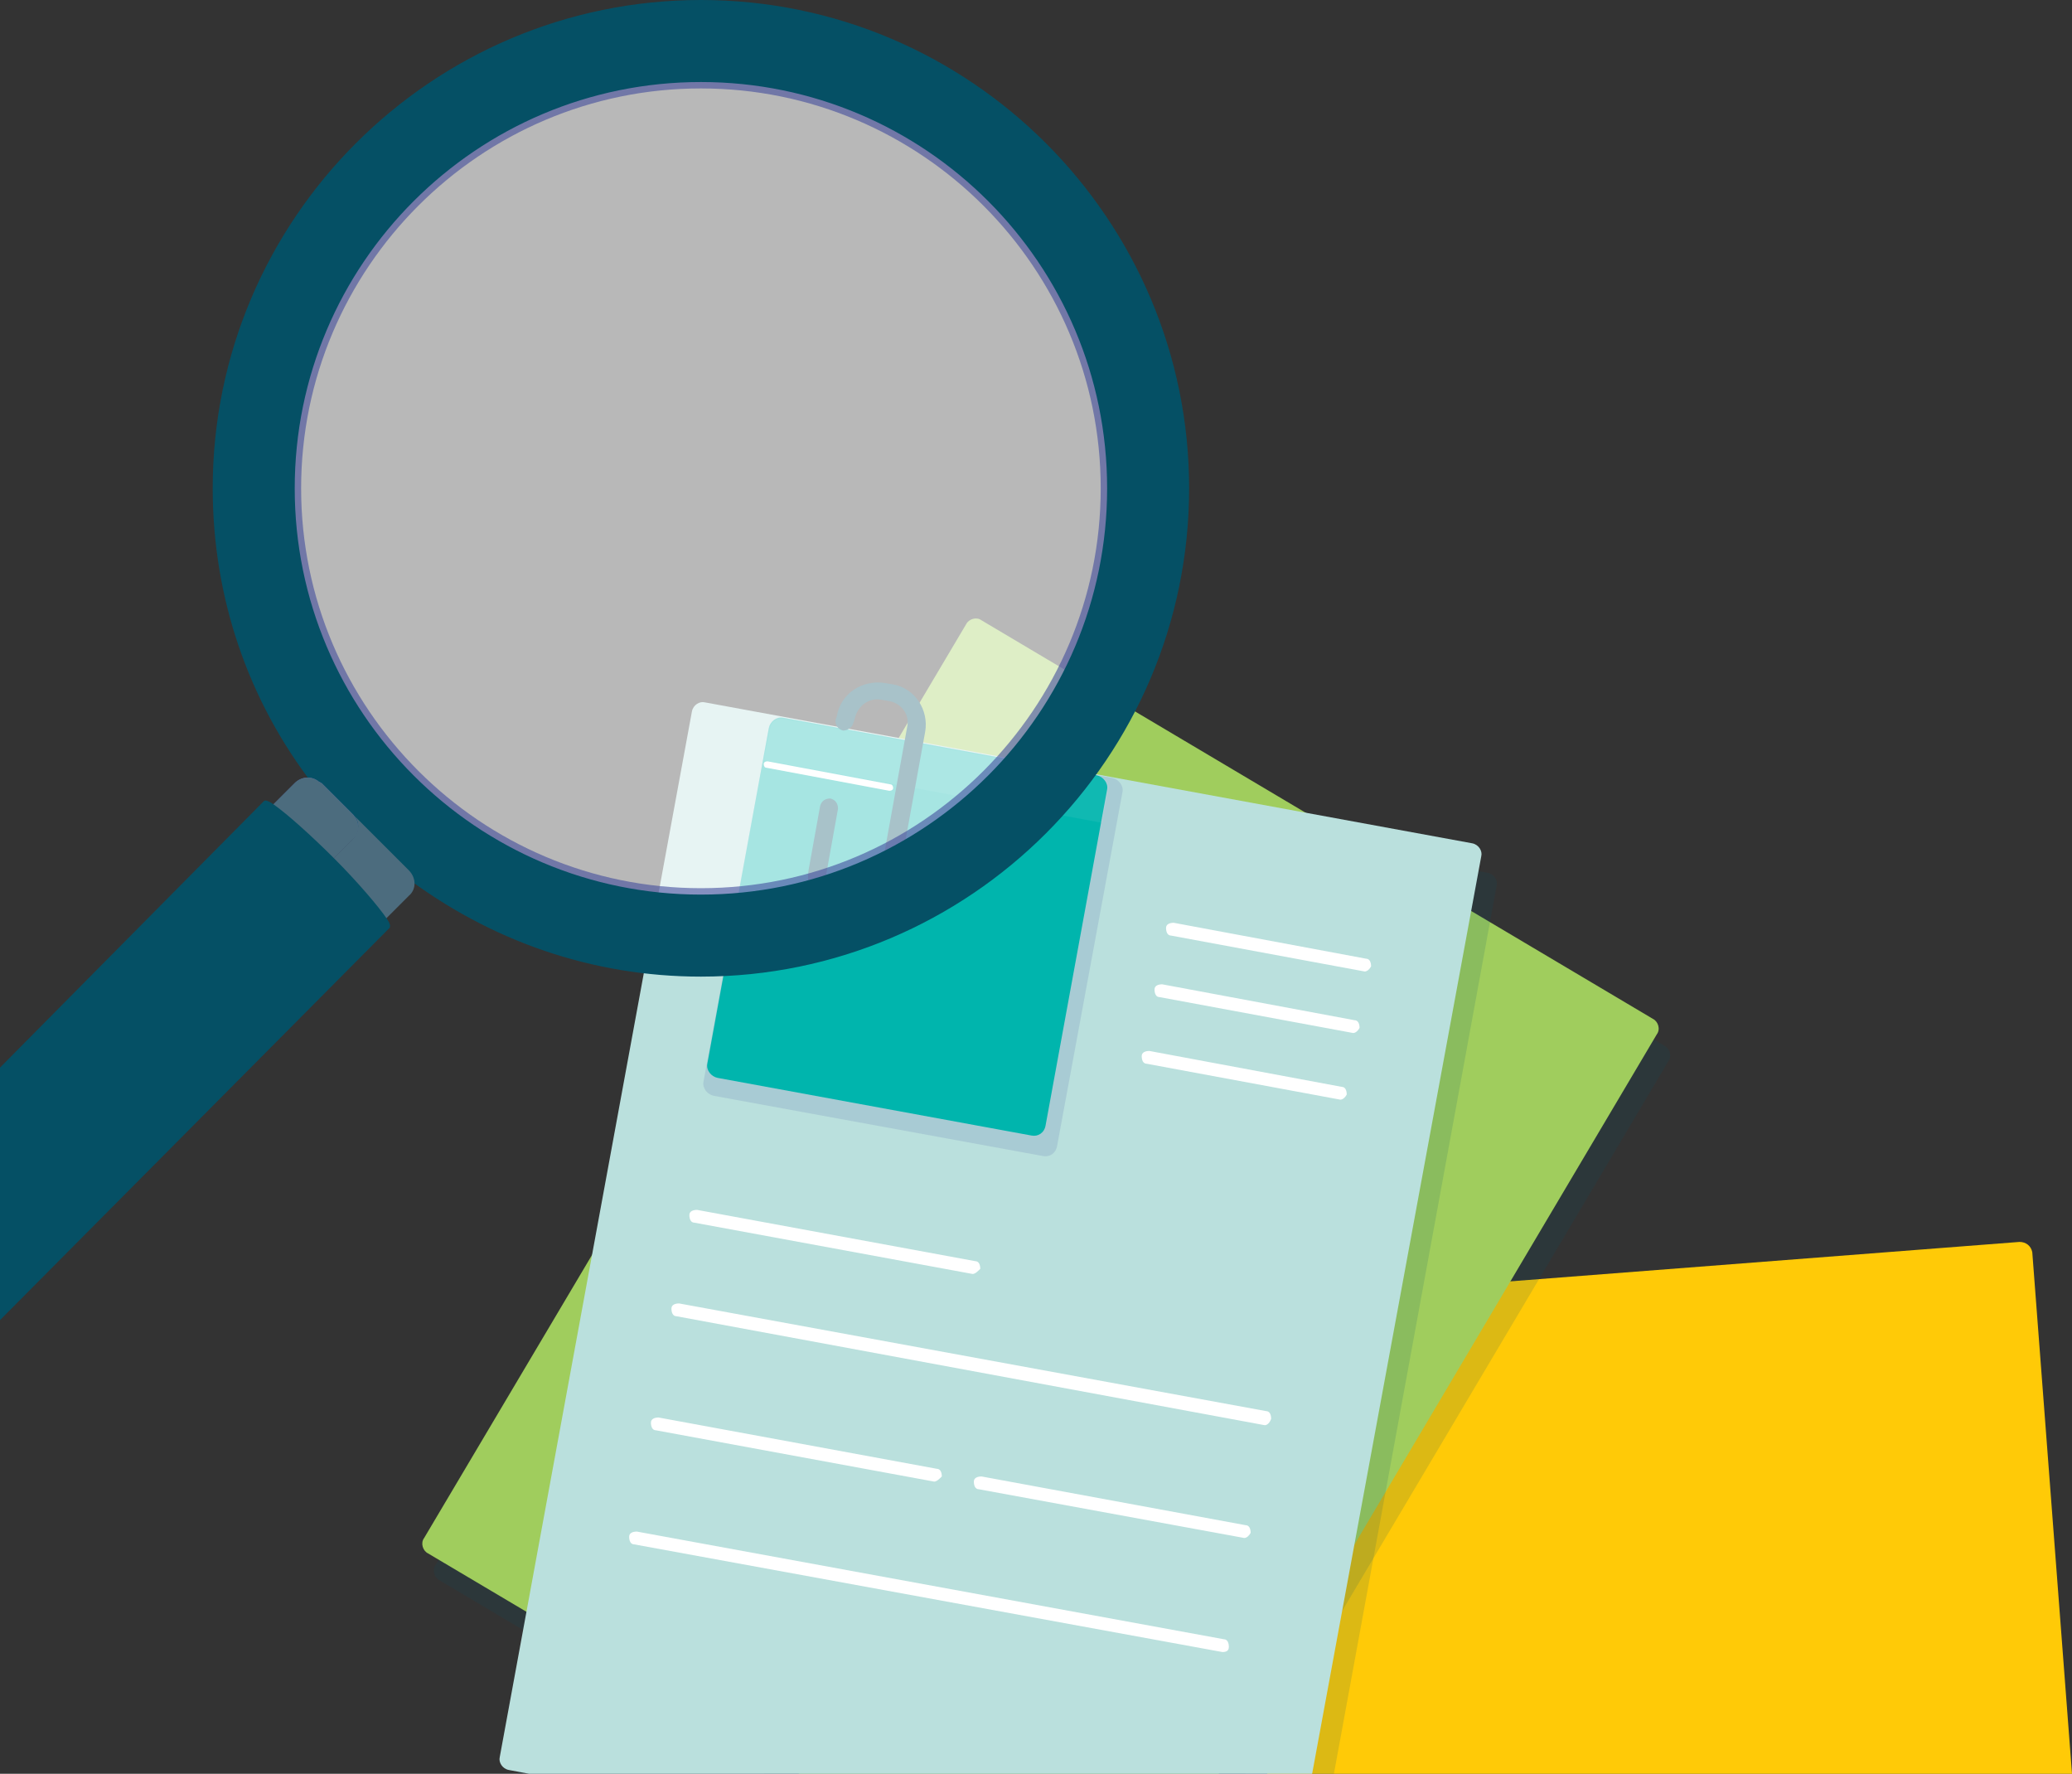 <?xml version="1.0" encoding="utf-8"?>
<!-- Generator: Adobe Illustrator 22.0.1, SVG Export Plug-In . SVG Version: 6.00 Build 0)  -->
<svg version="1.1" id="Layer_1" xmlns="http://www.w3.org/2000/svg" xmlns:xlink="http://www.w3.org/1999/xlink" x="0px" y="0px"
	 viewBox="0 0 161.7 138.4" style="enable-background:new 0 0 161.7 138.4;" xml:space="preserve">
<rect x="0" y="0" width="161.7" height="138.4" fill="#333333" stroke="none"/>
<style type="text/css">
	.st0{fill:#FFCA07;}
	.st1{opacity:0.14;fill:#055065;enable-background:new    ;}
	.st2{fill:#A0CD5D;}
	.st3{fill:#BAE0DD;}
	.st4{fill:#FFFFFF;}
	.st5{opacity:0.14;fill:#3F499B;enable-background:new    ;}
	.st6{fill:#00B5AD;}
	.st7{opacity:7.000000e-02;fill:#EDF1F7;enable-background:new    ;}
	.st8{fill:#055065;}
	.st9{opacity:0.65;fill:#FFFFFF;enable-background:new    ;}
	.st10{opacity:0.58;fill:#3F499B;enable-background:new    ;}
	.st11{fill:none;}
	.st12{fill:#4F66AF;}
	.st13{fill:#4C6C7E;}
</style>
<g>
	<path class="st0" d="M161.7,138.4l-3.1-40.7c-0.1-0.5-0.5-0.8-1-0.8l-60.7,4.7c-0.5,0.1-0.8,0.5-0.8,1l2.8,35.8H161.7z"/>
	<path class="st1" d="M34.3,123.3l25.4,15.1h37.5l33-55.6c0.3-0.4,0.1-1-0.3-1.2L77.5,50.5c-0.4-0.3-1-0.1-1.2,0.3L34,122.1
		C33.7,122.5,33.9,123.1,34.3,123.3z"/>
	<path class="st2" d="M33.4,121.2l29,17.2h32.7l34.2-57.7c0.3-0.4,0.1-1-0.3-1.2L76.6,48.4c-0.4-0.3-1-0.1-1.2,0.3L33.1,120
		C32.8,120.4,33,121,33.4,121.2z"/>
	<path class="st1" d="M104.1,138.4l12.7-69.3c0.1-0.4-0.2-0.9-0.7-1l-59.9-11c-0.4-0.1-0.9,0.2-1,0.7l-14.8,80.6H104.1z"/>
	<path class="st3" d="M39.7,138.1l1.6,0.3h61.1l13.2-71.6c0.1-0.4-0.2-0.9-0.7-1L55,54.8c-0.4-0.1-0.9,0.2-1,0.7l-15,81.6
		C38.9,137.5,39.2,138,39.7,138.1z"/>
	<g>
		<path class="st4" d="M106.5,75.8C106.4,75.8,106.4,75.8,106.5,75.8L91.4,73c-0.3,0-0.4-0.3-0.4-0.6s0.3-0.4,0.6-0.4l15,2.8
			c0.3,0,0.4,0.3,0.4,0.6C106.9,75.6,106.7,75.8,106.5,75.8z"/>
		<path class="st4" d="M105.6,80.6C105.5,80.6,105.5,80.6,105.6,80.6l-15.1-2.8c-0.3,0-0.4-0.3-0.4-0.6s0.3-0.4,0.6-0.4l15,2.8
			c0.3,0,0.4,0.3,0.4,0.6C106,80.4,105.8,80.6,105.6,80.6z"/>
		<path class="st4" d="M104.6,85.8L104.6,85.8L89.5,83c-0.3,0-0.4-0.3-0.4-0.6s0.3-0.4,0.6-0.4l15,2.8c0.3,0,0.4,0.3,0.4,0.6
			C105,85.6,104.8,85.8,104.6,85.8z"/>
		<g>
			<path class="st5" d="M81.4,90.2l-25.7-4.7c-0.5-0.1-0.9-0.6-0.8-1.1L60,56.8c0.1-0.5,0.6-0.9,1.1-0.8l25.7,4.7
				c0.5,0.1,0.9,0.6,0.8,1.1l-5.1,27.6C82.4,90,81.9,90.3,81.4,90.2z"/>
			<path class="st6" d="M80.5,88.6L56,84.1c-0.5-0.1-0.9-0.6-0.8-1.1L60,56.8c0.1-0.5,0.6-0.9,1.1-0.8l24.5,4.5
				c0.5,0.1,0.9,0.6,0.8,1.1l-4.8,26.2C81.5,88.4,81,88.7,80.5,88.6z"/>
			<path class="st7" d="M86,64.2l-26.4-4.9l0.5-2.5c0.1-0.5,0.6-0.8,1.1-0.7l24.6,4.5c0.5,0.1,0.8,0.6,0.7,1L86,64.2z"/>
			<path class="st8" d="M67,72.3c-0.2,0-0.4,0-0.6-0.1L66,72.1c-1.9-0.4-3.2-2.2-2.9-4.2l0.9-5c0.1-0.4,0.4-0.6,0.8-0.6
				c0.4,0.1,0.6,0.4,0.6,0.8l-0.9,5c-0.2,1.2,0.6,2.3,1.7,2.5l0.4,0.1c0.9,0.2,1.8-0.4,1.9-1.3l2.3-12.7c0.2-0.9-0.4-1.8-1.4-2
				l-0.6-0.1c-1-0.2-1.9,0.5-2.1,1.5l-0.1,0.3c-0.1,0.4-0.5,0.6-0.8,0.6c-0.4-0.1-0.6-0.4-0.6-0.8l0.1-0.3c0.3-1.8,2-2.9,3.8-2.6
				l0.6,0.1c1.7,0.3,2.8,2,2.5,3.7l-2.3,12.7C69.7,71.3,68.4,72.3,67,72.3z"/>
			<path class="st4" d="M69.4,61.7L69.4,61.7l-9.6-1.8c-0.1,0-0.2-0.1-0.2-0.3c0-0.1,0.1-0.2,0.3-0.2l9.6,1.8c0.1,0,0.2,0.1,0.2,0.3
				C69.7,61.6,69.6,61.7,69.4,61.7z"/>
		</g>
		<g>
			<path class="st4" d="M98.7,111.2L98.7,111.2l-45.9-8.5c-0.3,0-0.4-0.3-0.4-0.6s0.3-0.4,0.6-0.4l45.8,8.4c0.3,0,0.4,0.3,0.4,0.6
				C99.1,111,98.9,111.2,98.7,111.2z"/>
			<path class="st4" d="M95.4,128.9L95.4,128.9l-45.9-8.4c-0.3,0-0.4-0.3-0.4-0.6s0.3-0.4,0.6-0.4l45.8,8.4c0.3,0,0.4,0.3,0.4,0.6
				C95.9,128.8,95.7,128.9,95.4,128.9z"/>
			<path class="st4" d="M72.9,115.6L72.9,115.6l-21.7-4c-0.3,0-0.4-0.3-0.4-0.6s0.3-0.4,0.6-0.4l21.7,4c0.3,0,0.4,0.3,0.4,0.6
				C73.3,115.4,73.1,115.6,72.9,115.6z"/>
			<path class="st4" d="M75.9,99.4C75.9,99.4,75.8,99.4,75.9,99.4l-21.7-4c-0.3,0-0.4-0.3-0.4-0.6s0.3-0.4,0.6-0.4l21.7,4
				c0.3,0,0.4,0.3,0.4,0.6C76.3,99.2,76.1,99.4,75.9,99.4z"/>
			<path class="st4" d="M97.1,120C97.1,120,97,120,97.1,120l-20.7-3.8c-0.3,0-0.4-0.3-0.4-0.6s0.3-0.4,0.6-0.4l20.6,3.8
				c0.3,0,0.4,0.3,0.4,0.6C97.5,119.8,97.3,120,97.1,120z"/>
		</g>
	</g>
	<g>
		<g>
			<ellipse class="st9" cx="54.7" cy="38.1" rx="32.2" ry="32.2"/>
		</g>
		<g>
			<g>
				<path class="st10" d="M21.5,38.1c0-18.3,14.9-33.2,33.2-33.2s33.2,14.9,33.2,33.2S73,71.3,54.7,71.3S21.5,56.4,21.5,38.1z
					 M23.5,38.1c0,17.2,14,31.2,31.2,31.2s31.2-14,31.2-31.2S71.9,6.9,54.7,6.9S23.5,20.9,23.5,38.1z"/>
				<g>
					<g>
						<circle class="st11" cx="54.7" cy="38.1" r="32.2"/>
						<g>
							<path class="st8" d="M27.5,63.5l4.3,4.3c6.3,4.9,14.3,7.8,22.9,7.8c20.7,0,37.6-16.8,37.6-37.6c0-20.7-16.8-37.6-37.6-37.6
								S17.1,17.2,17.1,38c0,8.6,2.9,16.6,7.8,22.9c0.1,0,0.1,0.1,0.2,0.1L27.5,63.5z M22.5,38.1c0-17.8,14.4-32.2,32.2-32.2
								s32.2,14.4,32.2,32.2S72.5,70.3,54.7,70.3S22.5,55.9,22.5,38.1z"/>
							<path class="st8" d="M31.5,68.3l-6.8-6.8c0,0,0,0-0.1-0.1l-0.1-0.1c-5.2-6.7-7.9-14.8-7.9-23.2C16.6,17.1,33.7,0,54.7,0
								s38.1,17.1,38.1,38.1S75.7,76.2,54.7,76.2C46.2,76.2,38.2,73.4,31.5,68.3z M17.6,38.1c0,8.2,2.7,16,7.7,22.6
								c0.1,0,0.1,0.1,0.2,0.1l6.7,6.7c6.5,5,14.3,7.6,22.5,7.6c20.4,0,37.1-16.6,37.1-37.1S75.2,0.9,54.7,0.9S17.6,17.7,17.6,38.1z
								 M22,38.1c0-18,14.7-32.7,32.7-32.7s32.7,14.7,32.7,32.7S72.7,70.8,54.7,70.8S22,56.1,22,38.1z M23,38.1
								c0,17.5,14.2,31.7,31.7,31.7s31.7-14.2,31.7-31.7S72.2,6.4,54.7,6.4S23,20.6,23,38.1z"/>
						</g>
						<path class="st12" d="M27.5,63.5c0.6,0.6,0.6,1.5,0,2L26,67c-1.8-1.8-3.6-3.5-4.7-4.2l1.7-1.7c0.5-0.5,1.3-0.6,1.9-0.1
							c0.1,0,0.1,0.1,0.2,0.1L27.5,63.5z"/>
						<g>
							<path class="st13" d="M26,67l1.5-1.5c0.6-0.6,0.6-1.5,0-2l4.3,4.3l0.1,0.1c0.6,0.6,0.6,1.5,0,2l-1.8,1.8
								C29.5,70.8,27.8,68.9,26,67z"/>
							<path class="st13" d="M27.5,63.5c0.6,0.6,0.6,1.5,0,2L26,67c-1.8-1.8-3.6-3.5-4.7-4.2l1.7-1.7c0.5-0.5,1.3-0.6,1.9-0.1
								c0.1,0,0.1,0.1,0.2,0.1L27.5,63.5z"/>
						</g>
					</g>
				</g>
			</g>
		</g>
	</g>
	<path class="st8" d="M30.2,71.7c-0.6-0.9-2.3-2.9-4.1-4.7c-1.8-1.8-3.7-3.5-4.7-4.2c-0.4-0.3-0.7-0.4-0.8-0.3L0,83.3v19.7
		l30.4-30.6C30.5,72.2,30.4,72,30.2,71.7z"/>
</g>
</svg>
